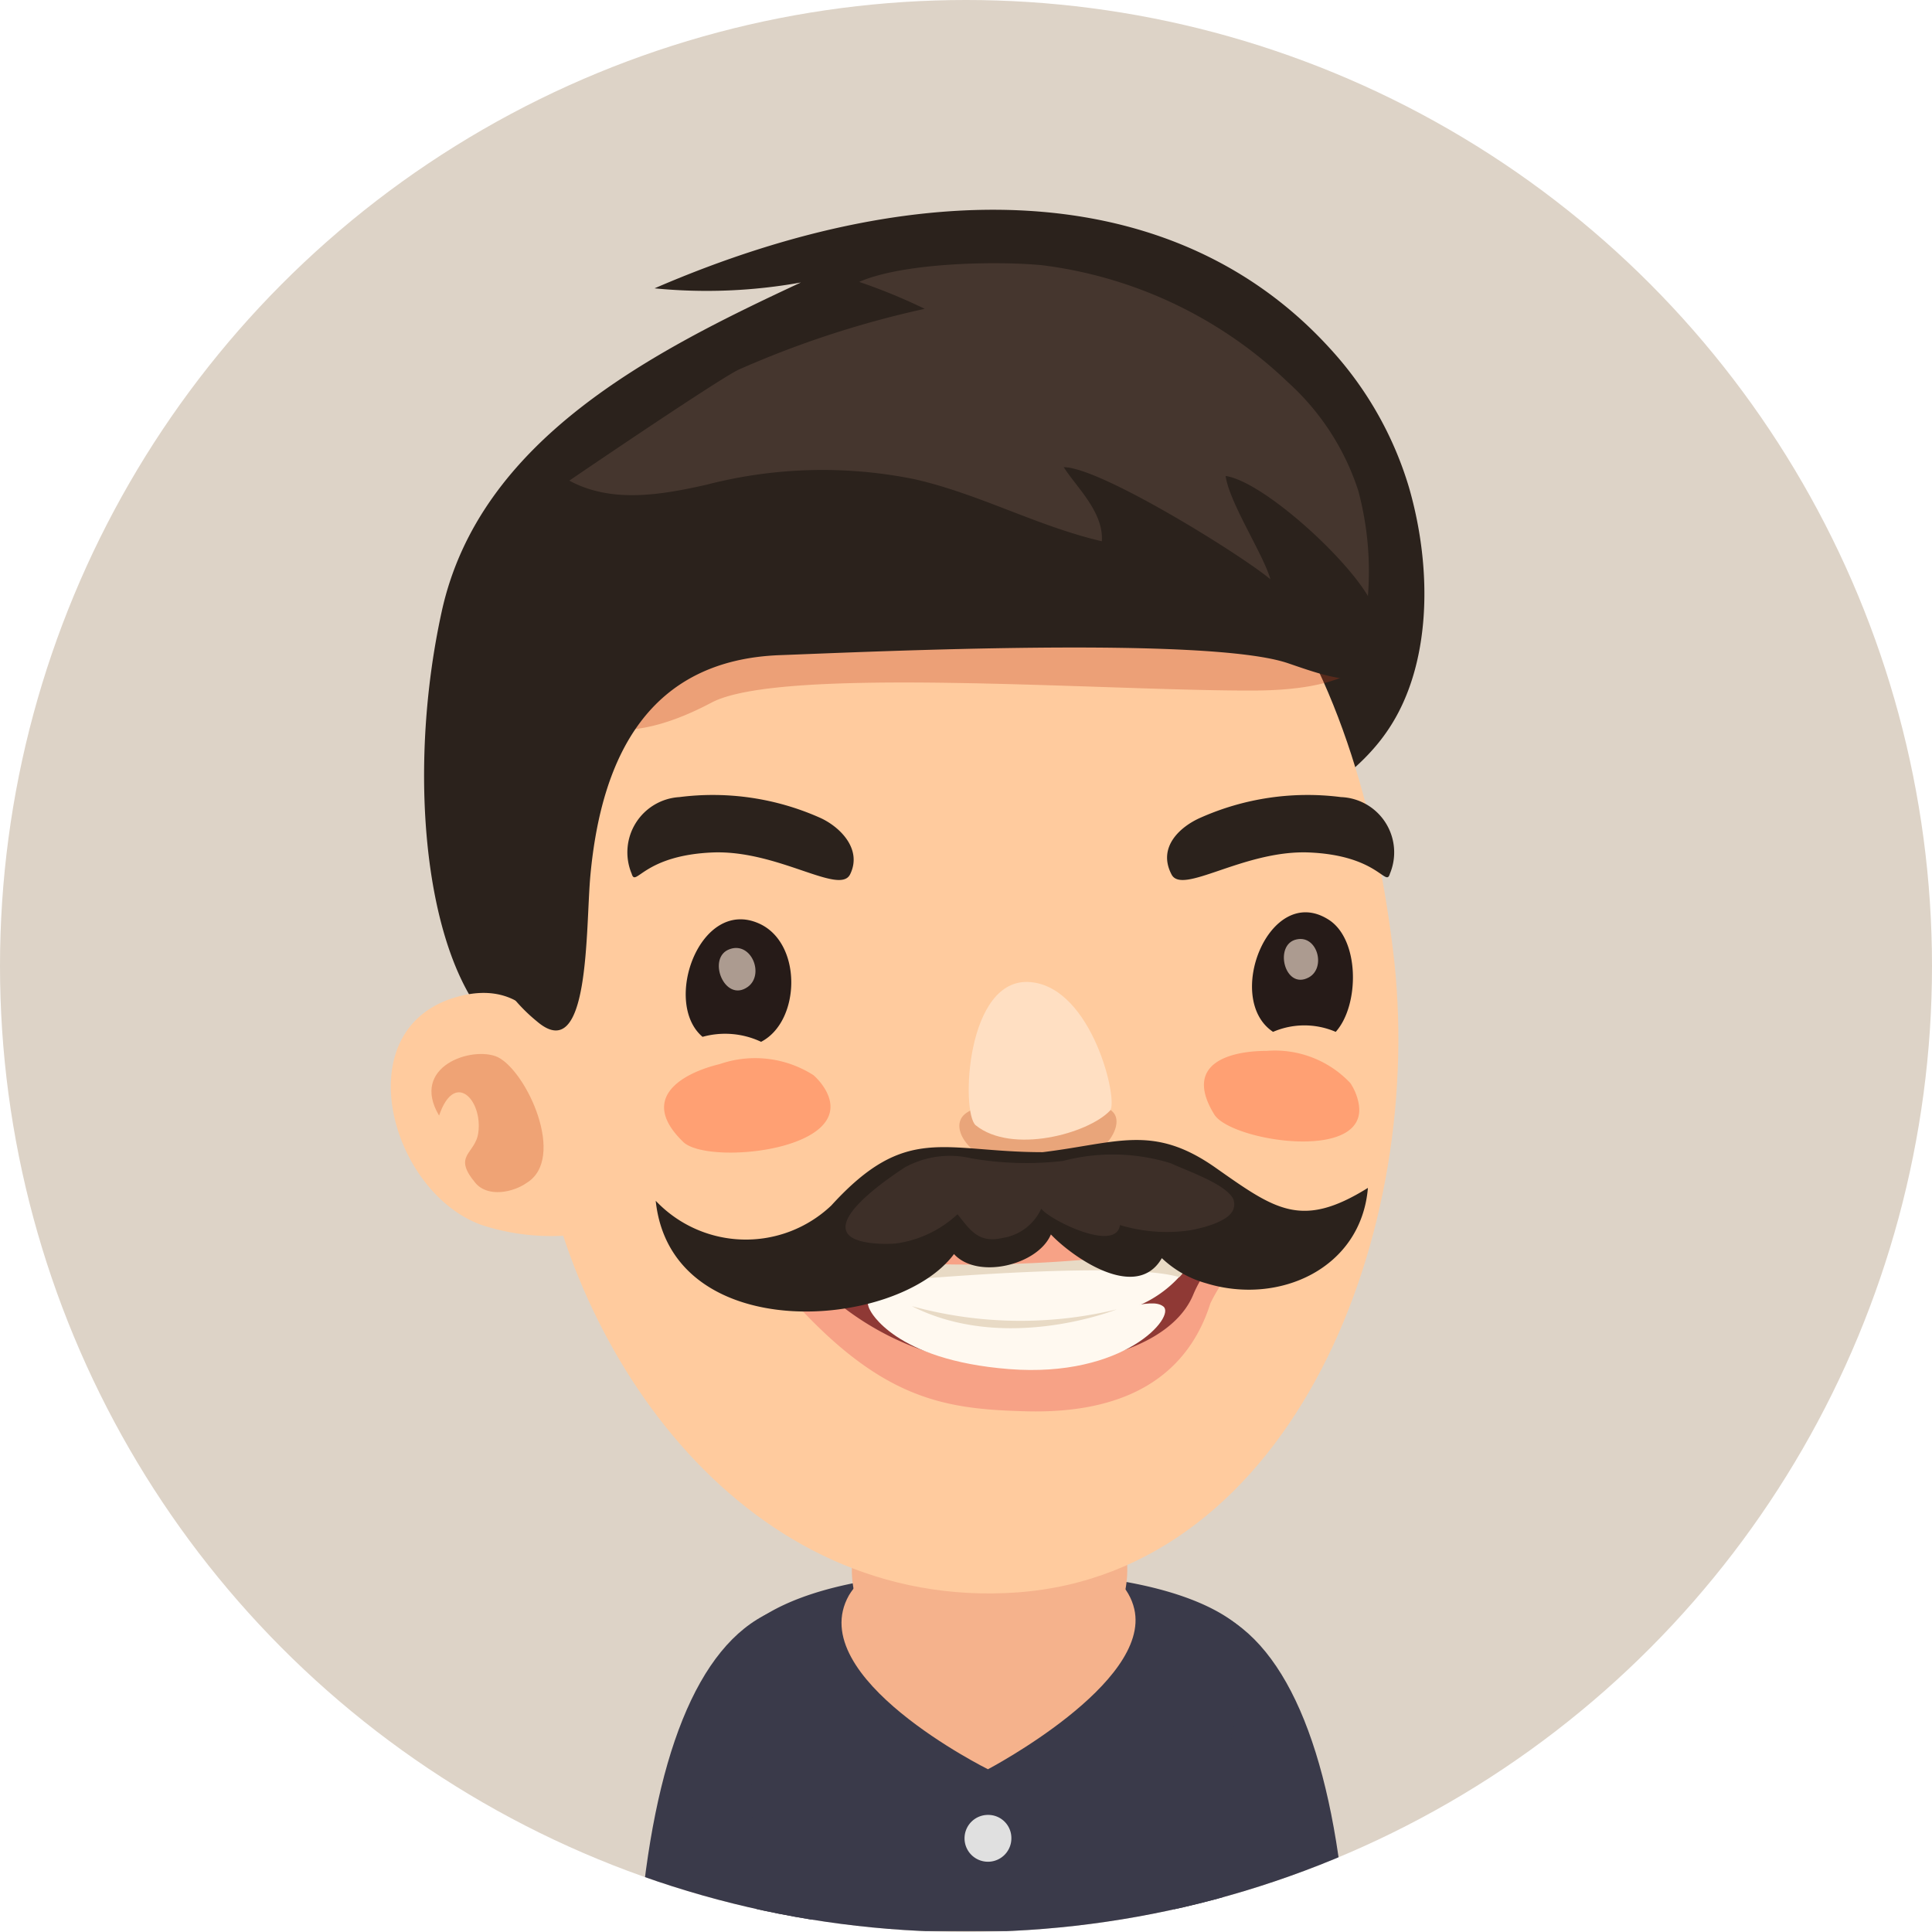 <svg xmlns="http://www.w3.org/2000/svg" xmlns:xlink="http://www.w3.org/1999/xlink" viewBox="0 0 66 66"><defs><style>.cls-1{fill:none;}.cls-2{clip-path:url(#clip-path);}.cls-3{fill:#ddd3c7;}.cls-4{fill:#3a3a4a;}.cls-5{fill:#f5b28c;}.cls-6{fill:#e0e0e0;}.cls-7{fill:#2b221c;}.cls-8{fill:#ffcb9e;}.cls-9{fill:#bf3c1b;}.cls-10,.cls-18,.cls-9{opacity:0.3;}.cls-10{fill:#c94614;}.cls-11,.cls-21{fill:#45362e;}.cls-12{fill:#f7a286;}.cls-13{fill:#8f3935;}.cls-14{fill:#fff9f0;}.cls-15{fill:#e8dac5;}.cls-16{fill:#ffa073;}.cls-17{fill:#261b18;}.cls-18{fill:#b54d26;}.cls-19{fill:#ffdfc2;}.cls-20{fill:#e6d2c3;}.cls-20,.cls-21{opacity:0.7;}</style><clipPath id="clip-path" transform="translate(0)"><circle class="cls-1" cx="33" cy="33" r="33"/></clipPath></defs><g id="Layer_2" data-name="Layer 2"><g id="avatars"><g class="cls-2"><rect class="cls-3" width="66" height="66"/><path class="cls-4" d="M26.32,55.08c-2.51,1.13-4,5-4.48,10.92H27.7c.18-3,.48-6.4,1.22-7.16Z" transform="translate(0)"/><path class="cls-4" d="M41.55,55.08l-2.61,3.76c.74.76,1,4.12,1.22,7.16H46C45.57,60.12,44.05,56.21,41.55,55.08Z" transform="translate(0)"/><path class="cls-4" d="M41.88,61.57a11.23,11.23,0,0,1,1.08-5c.15-.31-1-2.92-9.21-2.88-8,0-9,2.74-8.87,3a16.88,16.88,0,0,1,.83,4.9c0,1.63.09,3.08.18,4.38H41.7C41.79,64.69,41.87,63.23,41.88,61.57Z" transform="translate(0)"/><path class="cls-5" d="M29,54.5c-1.58,2.8,4.75,5.94,4.75,5.94s5.58-2.93,5-5.47C38.07,52,30.47,52,29,54.5Z" transform="translate(0)"/><path class="cls-5" d="M33.81,48.81A4.5,4.5,0,0,0,29.15,53a3.78,3.78,0,0,0,.8,3,5.72,5.72,0,0,0,3.86,2.32,5.72,5.72,0,0,0,3.85-2.32,3.78,3.78,0,0,0,.8-3A4.5,4.5,0,0,0,33.81,48.81Z" transform="translate(0)"/><path class="cls-6" d="M33.76,62a.8.8,0,1,0,.79.79A.79.79,0,0,0,33.76,62Z" transform="translate(0)"/><path class="cls-7" d="M45.43,11.9C40.35,6.32,31.91,5.72,22.36,9.85a18.19,18.19,0,0,0,5-.2C22.31,12,16.38,15,15.09,20.89c-1.48,6.75-.21,14.64,3.55,15.12,3.23.4,7.17-6.71,9.37-6.08,4.64,1.32,16.18-.17,19.41-5,1.46-2.16,1.54-5.42.71-8.29A12.14,12.14,0,0,0,45.43,11.9Z" transform="translate(0)"/><path class="cls-8" d="M30.28,15.09c-7.84,1.52-13.36,12.79-11.92,23.36,1.08,7.92,7.18,16.6,16.38,15.95,9.39-.67,14.06-12.31,12.84-22C46.27,21.77,41.25,13,30.28,15.09Z" transform="translate(0)"/><path class="cls-9" d="M40.61,17a35.93,35.93,0,0,0-9.33-1.43c-2.81,0-5.86-.2-8.48,1-1.43.64-3.2,1.5-3.74,3-.44,1.27-1,2.94-.26,4.05,1.5,2.35,4.43.95,5.53.37,2.41-1.24,13.33-.39,18.43-.4,2.12,0,5.18-.37,4.3-3.23C46.37,18.11,42.61,17.59,40.61,17Z" transform="translate(0)"/><path class="cls-8" d="M15.63,34.05c-3.85,1.06-2.31,6.68.83,7.8a7.67,7.67,0,0,0,3.11.34l.06-.1c.47-.73-.18-4.82-.41-5.59C18.62,34.56,17.47,33.54,15.63,34.05Z" transform="translate(0)"/><path class="cls-10" d="M17,36.11c-.87-.39-3,.32-2,2,.53-1.56,1.49-.53,1.34.58-.1.75-.9.76-.1,1.72.43.51,1.3.32,1.75,0C19.36,39.58,18,36.6,17,36.11Z" transform="translate(0)"/><path class="cls-7" d="M42.59,12.06c-5.92-3.1-15-2.29-20,1.4S16.23,24,16.23,30a5.77,5.77,0,0,0,2.11,4.89c1.83,1.57,1.66-3.2,1.83-5,.38-4.06,2-7.35,6.49-7.51,3-.11,14.62-.66,17.35.28,1.5.51,3.49,1.29,3.79-1.09a8.89,8.89,0,0,0-2.16-7.22A11.56,11.56,0,0,0,42.59,12.06Z" transform="translate(0)"/><path class="cls-11" d="M44,13.06a14.79,14.79,0,0,0-8.4-4c-1.57-.15-4.74-.09-6.25.57a19.45,19.45,0,0,1,2.24.92,33.33,33.33,0,0,0-6.34,2.07c-.63.28-5.81,3.8-5.8,3.8,1.44.78,3.13.49,4.68.14a15.82,15.82,0,0,1,7.11-.19c2.21.5,4.2,1.61,6.4,2.12.07-1-.88-1.86-1.3-2.53,1.25,0,6.07,3,7.06,3.83-.24-.85-1.41-2.63-1.53-3.53,1.23.18,4,2.66,4.86,4.1a10.64,10.64,0,0,0-.33-3.6A8.54,8.54,0,0,0,44,13.06Z" transform="translate(0)"/><path class="cls-12" d="M41.42,41.62c-1.69.17-3.58.23-6,.36a68.39,68.39,0,0,1-7.57.32c-1.13-.08-1.86.86-1.33,1.48,3.38,4,5.59,4.35,8.47,4.43,4.17.13,5.76-1.79,6.36-3.69a5.86,5.86,0,0,1,1.19-1.64C43.26,42.13,42.5,41.51,41.42,41.62Z" transform="translate(0)"/><path class="cls-13" d="M26.87,42.67a9.72,9.72,0,0,0,7.83,4c3.32,0,5.48-1,6.07-2.46a4.25,4.25,0,0,1,2-2.13A37.41,37.41,0,0,1,26.87,42.67Z" transform="translate(0)"/><path class="cls-14" d="M28.8,43s.19,1.24,2,1.68a19.25,19.25,0,0,0,7.54.11A4,4,0,0,0,41,42.52,40.23,40.23,0,0,1,28.8,43Z" transform="translate(0)"/><path class="cls-14" d="M36,45c-2.37.14-4.34,0-5.54-.61-.85-.47-.92.06-.73.38,0,0,.8,1.69,4.74,2s5.71-1.8,5.27-2.14S38.18,44.88,36,45Z" transform="translate(0)"/><path class="cls-15" d="M28.8,43a2,2,0,0,0,.49.87s8.86-.88,11-.24a4.11,4.11,0,0,0,.71-1.1A46.81,46.81,0,0,1,28.8,43Z" transform="translate(0)"/><path class="cls-15" d="M31.15,44.62c3.21,1.63,7,.11,7,.11A14,14,0,0,1,31.15,44.62Z" transform="translate(0)"/><path class="cls-16" d="M46.13,37a3.54,3.54,0,0,0-2.86-1.1c-1.23,0-2.87.41-1.79,2.17.58.94,5.47,1.68,4.91-.48A1.86,1.86,0,0,0,46.13,37Z" transform="translate(0)"/><path class="cls-16" d="M27.79,36.73a3.7,3.7,0,0,0-3.2-.38c-1.25.3-2.81,1.15-1.25,2.66.83.81,6,.29,4.87-1.76A2,2,0,0,0,27.79,36.73Z" transform="translate(0)"/><path class="cls-17" d="M25.91,31.54c-2-.87-3.29,2.71-1.91,3.88a2.88,2.88,0,0,1,2,.17C27.36,34.89,27.42,32.19,25.91,31.54Z" transform="translate(0)"/><path class="cls-18" d="M35.51,38c-1.18,0-1.64-.52-2.47,0s.35,2.06,2.44,2,3-1.51,2.55-2S36.82,38,35.51,38Z" transform="translate(0)"/><path class="cls-19" d="M35.2,33.55C33,33.36,32.82,38,33.33,38.44c1.24,1,3.84.29,4.59-.5C38.22,37.63,37.32,33.73,35.2,33.55Z" transform="translate(0)"/><path class="cls-17" d="M45.36,31.4c-2-1.23-3.56,2.73-1.87,3.85a2.7,2.7,0,0,1,2.14,0C46.45,34.34,46.46,32.06,45.36,31.4Z" transform="translate(0)"/><path class="cls-20" d="M24.94,32.42c-.82.27-.19,1.87.61,1.29C26.12,33.29,25.67,32.17,24.94,32.42Z" transform="translate(0)"/><path class="cls-20" d="M44.3,32.09c-.8.16-.42,1.75.41,1.3C45.31,33.06,45,31.94,44.3,32.09Z" transform="translate(0)"/><path class="cls-7" d="M28,27.93a9,9,0,0,0-4.79-.7,1.89,1.89,0,0,0-1.63,2.62c.14.48.39-.64,2.8-.73,2.22-.07,4.3,1.47,4.66.75C29.47,29,28.68,28.23,28,27.93Z" transform="translate(0)"/><path class="cls-7" d="M45.81,27.23a9,9,0,0,0-4.79.7c-.69.3-1.49,1-1,1.94.36.72,2.44-.82,4.66-.75,2.41.09,2.66,1.21,2.8.73A1.89,1.89,0,0,0,45.81,27.23Z" transform="translate(0)"/><path class="cls-7" d="M41.51,39.88c-2.13-1.49-3.34-.83-5.89-.52-3.39,0-4.65-1-7.22,1.82a4.24,4.24,0,0,1-6-.16c.53,5,8.26,4.43,10.19,1.82.8.88,2.87.38,3.31-.67.73.77,2.92,2.32,3.79.81a3.6,3.6,0,0,0,1.52.86c2.48.76,5.29-.5,5.52-3.26C44.45,42,43.56,41.32,41.51,39.88Z" transform="translate(0)"/><path class="cls-21" d="M40,39.74a6.7,6.7,0,0,0-3.69-.08,11,11,0,0,1-3.13-.09,3.19,3.19,0,0,0-2.27.31c-.5.33-2.45,1.63-1.94,2.28.28.35,1.24.35,1.63.32a3.85,3.85,0,0,0,2.11-1c.44.55.72,1,1.54.81a1.74,1.74,0,0,0,1.32-1c.29.39,2.56,1.51,2.69.56a5.53,5.53,0,0,0,2.39.18c.38-.07,1.31-.28,1.48-.71a.51.51,0,0,0,0-.36C41.87,40.44,40.55,40,40,39.74Z" transform="translate(0)"/></g></g></g></svg>